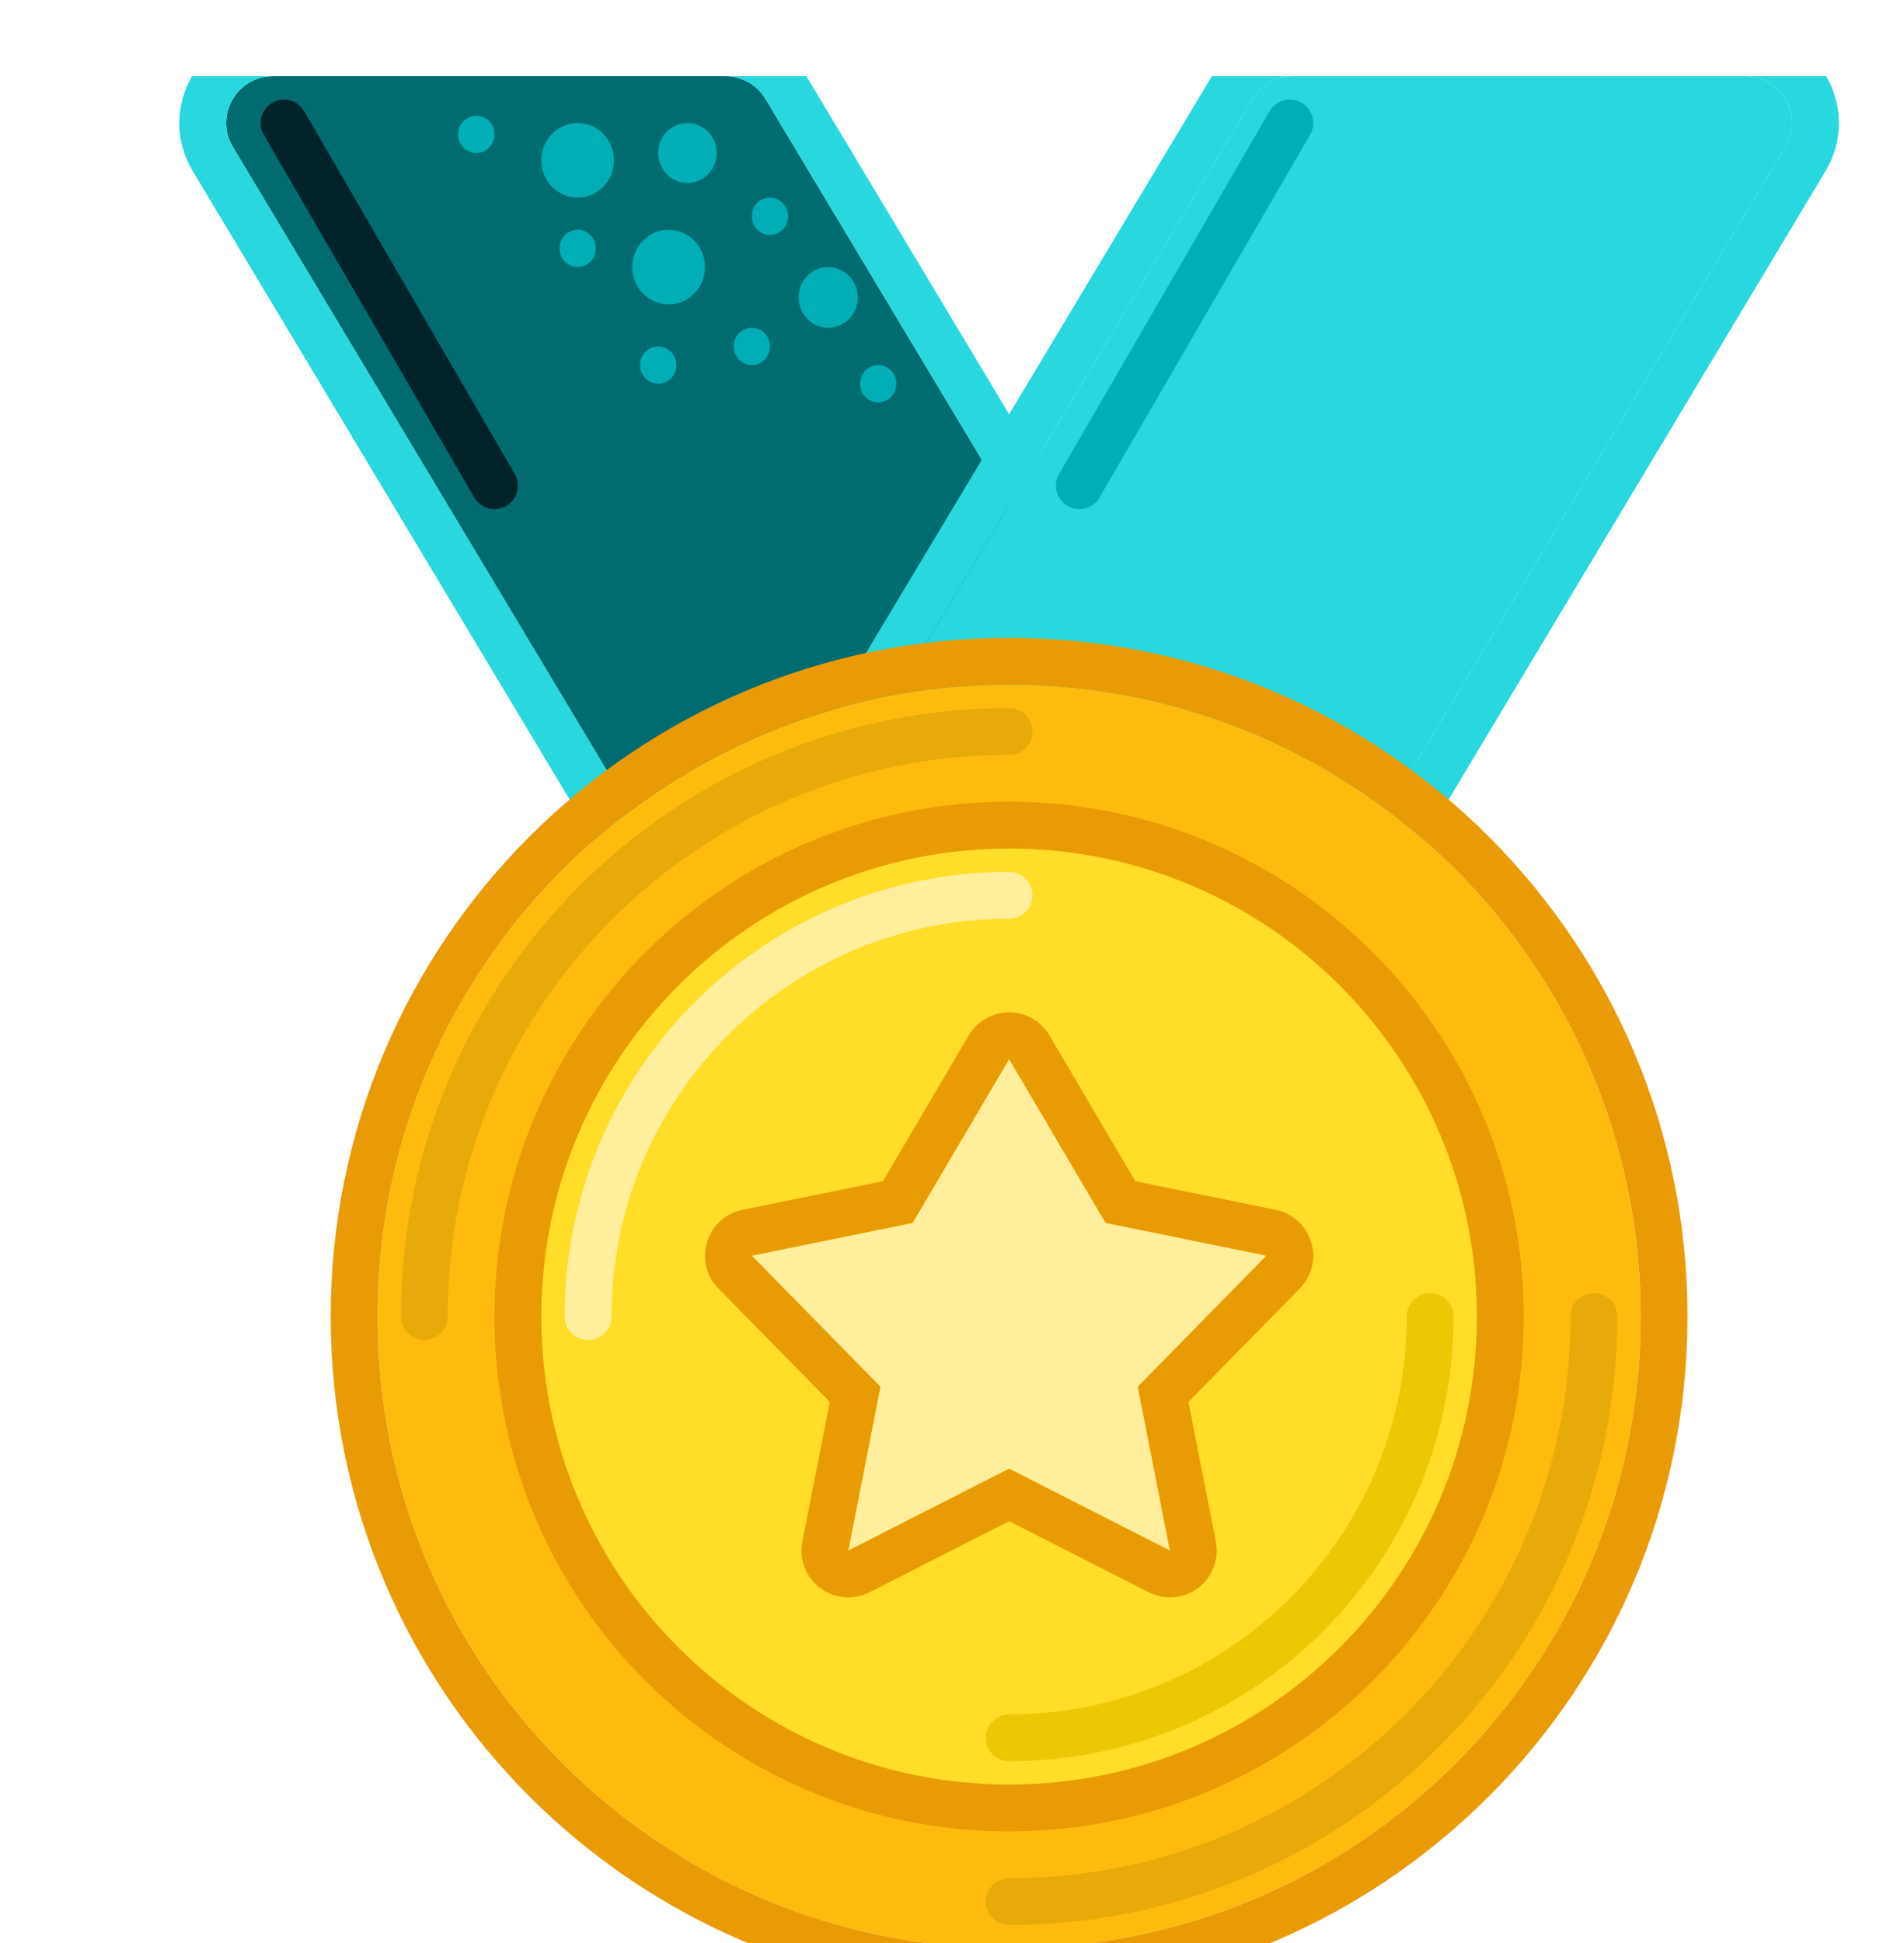 <svg width="50" height="51" viewBox="0 0 50 51" fill="none" xmlns="http://www.w3.org/2000/svg">
<g clip-path="url(#clip0_109_5286)" filter="url(#filter0_d_109_5286)">
<path d="M18.101 0.596C17.879 0.226 17.479 0 17.047 0H5.17C4.215 0 3.625 1.042 4.117 1.861L17.385 23.975C17.607 24.345 18.007 24.571 18.439 24.571H30.316C31.271 24.571 31.861 23.53 31.369 22.711L18.101 0.596Z" fill="#006C70"/>
<path fill-rule="evenodd" clip-rule="evenodd" d="M17.047 -1.229H5.17C3.26 -1.229 2.08 0.855 3.063 2.493L16.332 24.607C16.776 25.347 17.576 25.8 18.439 25.8H30.316C32.226 25.8 33.406 23.716 32.423 22.079L19.154 -0.036C18.71 -0.776 17.91 -1.229 17.047 -1.229ZM17.047 5.57899e-05C17.479 5.57899e-05 17.879 0.226 18.101 0.597L31.369 22.711C31.861 23.53 31.271 24.572 30.316 24.572H18.439C18.007 24.572 17.607 24.345 17.385 23.975L4.117 1.861C3.625 1.042 4.215 5.57899e-05 5.17 5.57899e-05H17.047Z" fill="#29D7DE"/>
<path d="M30.899 0.596C31.121 0.226 31.521 0 31.953 0H43.83C44.785 0 45.375 1.042 44.884 1.861L31.615 23.975C31.393 24.345 30.993 24.571 30.562 24.571H18.684C17.729 24.571 17.14 23.53 17.631 22.711L30.899 0.596Z" fill="#29D7DE"/>
<path fill-rule="evenodd" clip-rule="evenodd" d="M31.953 -1.229H43.83C45.74 -1.229 46.92 0.855 45.937 2.493L32.669 24.607C32.225 25.347 31.425 25.8 30.562 25.8H18.684C16.774 25.8 15.595 23.716 16.577 22.079L29.846 -0.036C30.29 -0.776 31.09 -1.229 31.953 -1.229ZM31.953 5.57899e-05C31.521 5.57899e-05 31.121 0.226 30.899 0.597L17.631 22.711C17.14 23.53 17.729 24.572 18.684 24.572H30.562C30.993 24.572 31.393 24.345 31.615 23.975L44.884 1.861C45.375 1.042 44.785 5.57899e-05 43.83 5.57899e-05H31.953Z" fill="#29D7DE"/>
<path fill-rule="evenodd" clip-rule="evenodd" d="M32.18 0.697C32.473 0.868 32.573 1.244 32.403 1.537L26.874 11.058C26.704 11.352 26.328 11.451 26.034 11.281C25.741 11.111 25.641 10.735 25.812 10.441L31.34 0.92C31.511 0.627 31.887 0.527 32.18 0.697Z" fill="#00AEB5"/>
<path fill-rule="evenodd" clip-rule="evenodd" d="M5.149 0.697C4.855 0.868 4.756 1.244 4.926 1.537L10.454 11.058C10.625 11.352 11.001 11.451 11.294 11.281C11.588 11.111 11.687 10.735 11.517 10.441L5.988 0.92C5.818 0.627 5.442 0.527 5.149 0.697Z" fill="#00232A"/>
<path d="M16.821 2.016C16.821 2.45 16.478 2.803 16.053 2.803C15.629 2.803 15.286 2.45 15.286 2.016C15.286 1.581 15.629 1.229 16.053 1.229C16.478 1.229 16.821 1.581 16.821 2.016Z" fill="#00AEB5"/>
<path d="M14.124 2.208C14.124 2.748 13.697 3.187 13.169 3.187C12.642 3.187 12.214 2.748 12.214 2.208C12.214 1.667 12.642 1.229 13.169 1.229C13.697 1.229 14.124 1.667 14.124 2.208Z" fill="#00AEB5"/>
<path d="M16.514 5.01C16.514 5.551 16.087 5.989 15.559 5.989C15.032 5.989 14.604 5.551 14.604 5.01C14.604 4.47 15.032 4.031 15.559 4.031C16.087 4.031 16.514 4.47 16.514 5.01Z" fill="#00AEB5"/>
<path d="M18.698 3.676C18.698 3.946 18.484 4.166 18.22 4.166C17.956 4.166 17.743 3.946 17.743 3.676C17.743 3.406 17.956 3.187 18.22 3.187C18.484 3.187 18.698 3.406 18.698 3.676Z" fill="#00AEB5"/>
<path d="M13.647 4.521C13.647 4.791 13.433 5.01 13.169 5.01C12.906 5.01 12.692 4.791 12.692 4.521C12.692 4.25 12.906 4.031 13.169 4.031C13.433 4.031 13.647 4.25 13.647 4.521Z" fill="#00AEB5"/>
<path d="M10.986 1.526C10.986 1.796 10.772 2.016 10.508 2.016C10.244 2.016 10.03 1.796 10.03 1.526C10.03 1.256 10.244 1.037 10.508 1.037C10.772 1.037 10.986 1.256 10.986 1.526Z" fill="#00AEB5"/>
<path d="M18.22 7.093C18.22 7.363 18.006 7.583 17.743 7.583C17.479 7.583 17.265 7.363 17.265 7.093C17.265 6.823 17.479 6.604 17.743 6.604C18.006 6.604 18.22 6.823 18.22 7.093Z" fill="#00AEB5"/>
<path d="M15.763 7.583C15.763 7.853 15.549 8.072 15.286 8.072C15.022 8.072 14.808 7.853 14.808 7.583C14.808 7.312 15.022 7.093 15.286 7.093C15.549 7.093 15.763 7.312 15.763 7.583Z" fill="#00AEB5"/>
<path d="M20.526 5.807C20.526 6.247 20.178 6.604 19.749 6.604C19.319 6.604 18.971 6.247 18.971 5.807C18.971 5.367 19.319 5.01 19.749 5.01C20.178 5.01 20.526 5.367 20.526 5.807Z" fill="#00AEB5"/>
<path d="M21.539 8.072C21.539 8.342 21.325 8.562 21.062 8.562C20.798 8.562 20.584 8.342 20.584 8.072C20.584 7.802 20.798 7.583 21.062 7.583C21.325 7.583 21.539 7.802 21.539 8.072Z" fill="#00AEB5"/>
<path d="M41.085 32.557C41.085 41.717 33.66 49.142 24.5 49.142C15.339 49.142 7.914 41.717 7.914 32.557C7.914 23.397 15.339 15.971 24.5 15.971C33.66 15.971 41.085 23.397 41.085 32.557Z" fill="#FFBB0D"/>
<path fill-rule="evenodd" clip-rule="evenodd" d="M42.314 32.557C42.314 42.395 34.338 50.371 24.5 50.371C14.661 50.371 6.685 42.395 6.685 32.557C6.685 22.718 14.661 14.742 24.5 14.742C34.338 14.742 42.314 22.718 42.314 32.557ZM24.5 49.142C33.66 49.142 41.085 41.717 41.085 32.557C41.085 23.397 33.66 15.971 24.5 15.971C15.34 15.971 7.914 23.397 7.914 32.557C7.914 41.717 15.34 49.142 24.5 49.142Z" fill="#E89B05"/>
<path fill-rule="evenodd" clip-rule="evenodd" d="M9.142 33.171C8.803 33.171 8.528 32.896 8.528 32.557C8.528 23.736 15.679 16.585 24.5 16.585C24.839 16.585 25.114 16.86 25.114 17.2C25.114 17.539 24.839 17.814 24.5 17.814C16.357 17.814 9.757 24.415 9.757 32.557C9.757 32.896 9.482 33.171 9.142 33.171Z" fill="#E8AA0A"/>
<path fill-rule="evenodd" clip-rule="evenodd" d="M39.857 31.942C40.196 31.942 40.471 32.217 40.471 32.557C40.471 41.377 33.32 48.528 24.5 48.528C24.16 48.528 23.885 48.253 23.885 47.914C23.885 47.575 24.16 47.3 24.5 47.3C32.642 47.3 39.242 40.699 39.242 32.557C39.242 32.217 39.517 31.942 39.857 31.942Z" fill="#E8AA0A"/>
<path d="M36.785 32.557C36.785 39.342 31.285 44.842 24.5 44.842C17.714 44.842 12.214 39.342 12.214 32.557C12.214 25.771 17.714 20.271 24.5 20.271C31.285 20.271 36.785 25.771 36.785 32.557Z" fill="#FFDD28"/>
<path fill-rule="evenodd" clip-rule="evenodd" d="M38.014 32.557C38.014 40.02 31.963 46.071 24.5 46.071C17.036 46.071 10.985 40.02 10.985 32.557C10.985 25.093 17.036 19.043 24.5 19.043C31.963 19.043 38.014 25.093 38.014 32.557ZM24.5 44.843C31.285 44.843 36.785 39.342 36.785 32.557C36.785 25.772 31.285 20.271 24.5 20.271C17.714 20.271 12.214 25.772 12.214 32.557C12.214 39.342 17.714 44.843 24.5 44.843Z" fill="#E89B05"/>
<path fill-rule="evenodd" clip-rule="evenodd" d="M24.5 43C30.267 43 34.942 38.324 34.942 32.557C34.942 32.218 35.217 31.942 35.557 31.942C35.896 31.942 36.171 32.218 36.171 32.557C36.171 39.003 30.945 44.228 24.5 44.228C24.16 44.228 23.885 43.953 23.885 43.614C23.885 43.275 24.16 43 24.5 43Z" fill="#ECC704"/>
<path fill-rule="evenodd" clip-rule="evenodd" d="M24.5 22.114C18.732 22.114 14.057 26.789 14.057 32.557C14.057 32.896 13.782 33.171 13.442 33.171C13.103 33.171 12.828 32.896 12.828 32.557C12.828 26.111 18.054 20.885 24.5 20.885C24.839 20.885 25.114 21.16 25.114 21.5C25.114 21.839 24.839 22.114 24.5 22.114Z" fill="#FFEF9C"/>
<path d="M17.742 30.959L21.966 30.099L23.233 27.949L24.5 25.799L27.034 30.099L31.257 30.959L27.878 34.399L28.723 38.699L24.5 36.549L20.276 38.699L21.121 34.399L17.742 30.959Z" fill="#FFEF9C"/>
<path fill-rule="evenodd" clip-rule="evenodd" d="M21.966 30.099L24.5 25.799L27.034 30.099L31.257 30.959L27.878 34.4L28.723 38.7L24.5 36.55L20.276 38.7L21.121 34.4L17.742 30.959L21.966 30.099ZM19.791 34.798L16.866 31.82C16.55 31.499 16.436 31.031 16.568 30.6C16.699 30.17 17.056 29.846 17.497 29.756L21.185 29.005L23.441 25.176C23.662 24.801 24.065 24.571 24.5 24.571C24.935 24.571 25.337 24.801 25.558 25.176L27.814 29.005L31.502 29.756C31.943 29.846 32.3 30.17 32.432 30.6C32.563 31.031 32.449 31.499 32.133 31.82L29.209 34.798L29.928 38.463C30.019 38.924 29.838 39.397 29.463 39.68C29.088 39.963 28.584 40.008 28.166 39.794L24.5 37.928L20.834 39.794C20.415 40.008 19.911 39.963 19.536 39.68C19.161 39.397 18.98 38.924 19.071 38.463L19.791 34.798Z" fill="#E89B05"/>
</g>
<defs>
<filter id="filter0_d_109_5286" x="0" y="0" width="52" height="52" filterUnits="userSpaceOnUse" color-interpolation-filters="sRGB">
<feFlood flood-opacity="0" result="BackgroundImageFix"/>
<feColorMatrix in="SourceAlpha" type="matrix" values="0 0 0 0 0 0 0 0 0 0 0 0 0 0 0 0 0 0 127 0" result="hardAlpha"/>
<feOffset dx="2" dy="2"/>
<feColorMatrix type="matrix" values="0 0 0 0 0.638 0 0 0 0 0.546 0 0 0 0 0.479 0 0 0 0.2 0"/>
<feBlend mode="normal" in2="BackgroundImageFix" result="effect1_dropShadow_109_5286"/>
<feBlend mode="normal" in="SourceGraphic" in2="effect1_dropShadow_109_5286" result="shape"/>
</filter>
<clipPath id="clip0_109_5286">
<rect width="50" height="50" fill="white"/>
</clipPath>
</defs>
</svg>
